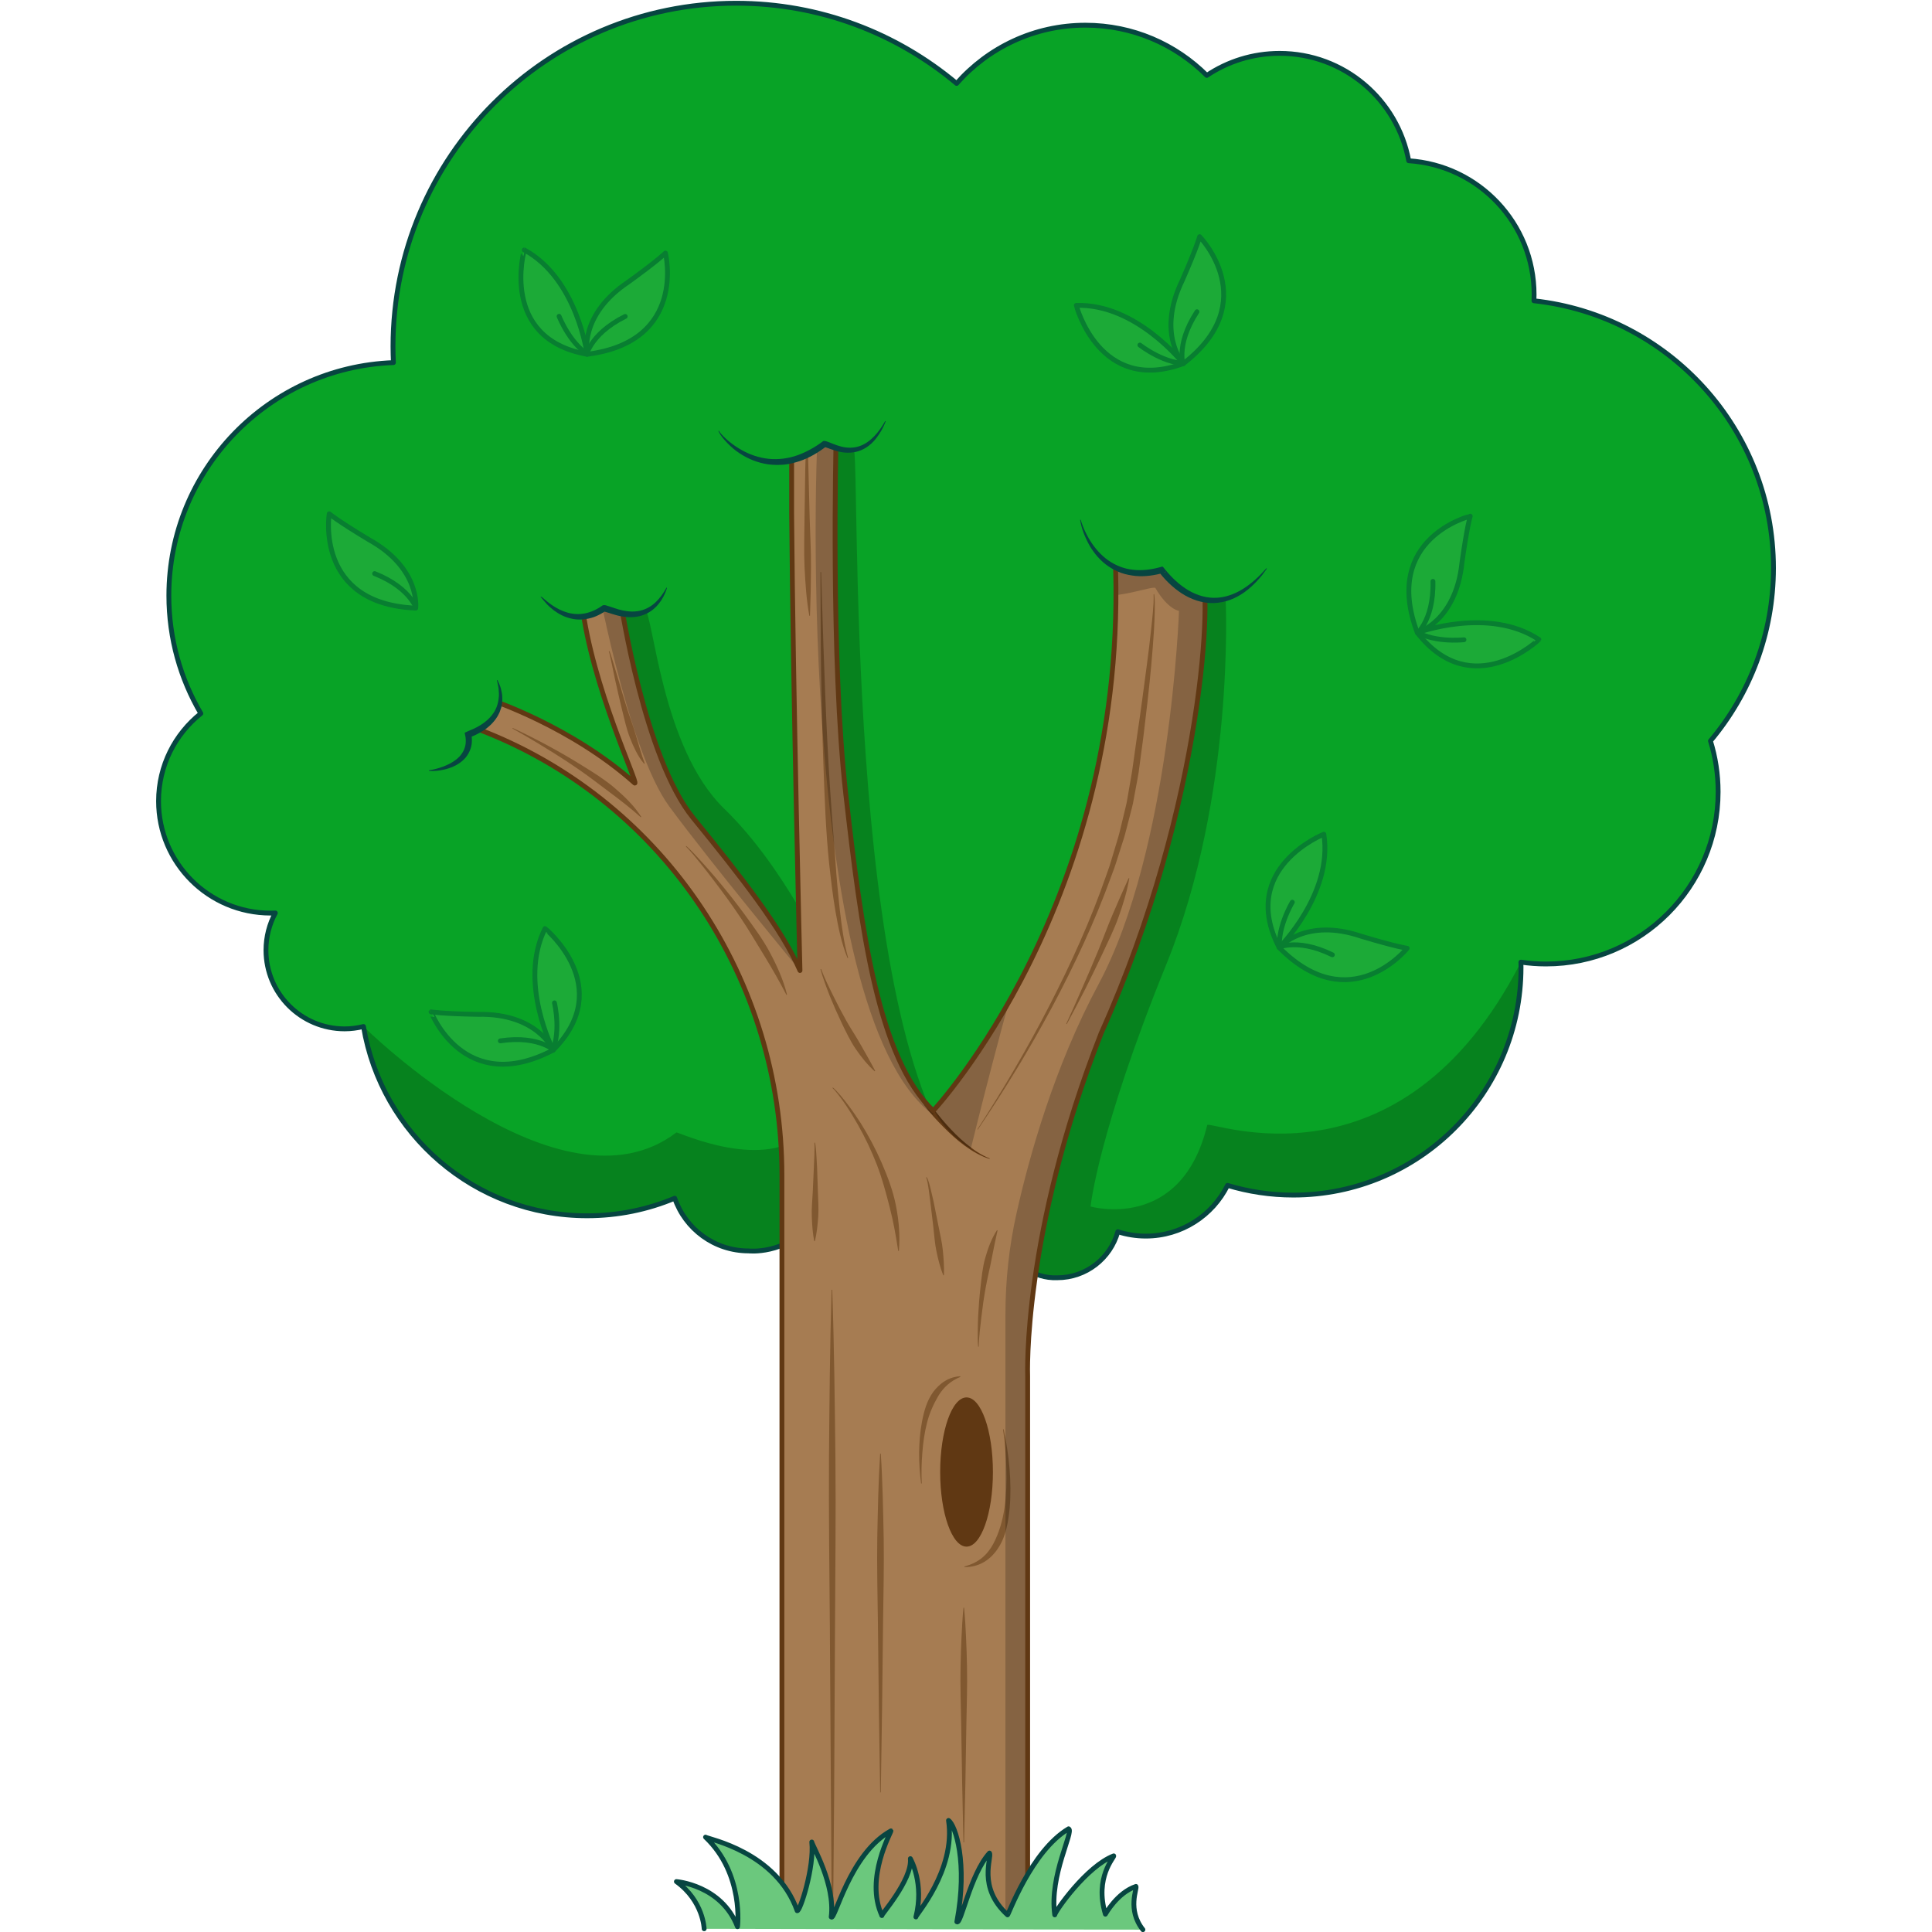 <?xml version="1.0" encoding="utf-8"?>
<!-- Generator: Adobe Illustrator 23.0.6, SVG Export Plug-In . SVG Version: 6.00 Build 0)  -->
<svg version="1.1" id="Layer_4" xmlns="http://www.w3.org/2000/svg" xmlns:xlink="http://www.w3.org/1999/xlink" x="0px" y="0px"
	 width="600px" height="600px" viewBox="0 0 600 600" style="enable-background:new 0 0 600 600;" xml:space="preserve">
<style type="text/css">
	.st0{clip-path:url(#XMLID_15_);}
	.st1{opacity:0.2;}
	.st2{clip-path:url(#XMLID_16_);}
	.st3{fill:#805830;}
	.st4{fill:#603813;}
	.st5{fill:#6BC87D;stroke:#074541;stroke-width:1.5;stroke-linecap:round;stroke-linejoin:round;stroke-miterlimit:10;}
	.st6{opacity:0.4;}
	
		.st7{clip-path:url(#XMLID_17_);fill:#39B551;stroke:#074541;stroke-width:1.5;stroke-linecap:round;stroke-linejoin:round;stroke-miterlimit:10;}
	
		.st8{clip-path:url(#XMLID_18_);fill:#39B551;stroke:#074541;stroke-width:1.5;stroke-linecap:round;stroke-linejoin:round;stroke-miterlimit:10;}
	
		.st9{clip-path:url(#XMLID_19_);fill:#39B551;stroke:#074541;stroke-width:1.5;stroke-linecap:round;stroke-linejoin:round;stroke-miterlimit:10;}
	
		.st10{clip-path:url(#XMLID_20_);fill:#39B551;stroke:#074541;stroke-width:1.5;stroke-linecap:round;stroke-linejoin:round;stroke-miterlimit:10;}
	
		.st11{clip-path:url(#XMLID_21_);fill:#39B551;stroke:#074541;stroke-width:1.5;stroke-linecap:round;stroke-linejoin:round;stroke-miterlimit:10;}
	
		.st12{clip-path:url(#XMLID_22_);fill:#39B551;stroke:#074541;stroke-width:1.5;stroke-linecap:round;stroke-linejoin:round;stroke-miterlimit:10;}
	
		.st13{clip-path:url(#XMLID_23_);fill:#39B551;stroke:#074541;stroke-width:1.5;stroke-linecap:round;stroke-linejoin:round;stroke-miterlimit:10;}
	
		.st14{clip-path:url(#XMLID_24_);fill:#39B551;stroke:#074541;stroke-width:1.5;stroke-linecap:round;stroke-linejoin:round;stroke-miterlimit:10;}
	
		.st15{clip-path:url(#XMLID_25_);fill:#39B551;stroke:#074541;stroke-width:1.5;stroke-linecap:round;stroke-linejoin:round;stroke-miterlimit:10;}
	
		.st16{clip-path:url(#XMLID_26_);fill:#39B551;stroke:#074541;stroke-width:1.5;stroke-linecap:round;stroke-linejoin:round;stroke-miterlimit:10;}
	
		.st17{clip-path:url(#XMLID_27_);fill:#39B551;stroke:#074541;stroke-width:1.5;stroke-linecap:round;stroke-linejoin:round;stroke-miterlimit:10;}
	.st18{fill:#08A326;}
	.st19{fill:#074541;}
</style>
<g>
	<g>
		<defs>
			<path id="XMLID_13_" d="M328.34,396.82c8.97,0,16.52-6.06,18.81-14.3c2.74,0.88,5.66,1.36,8.69,1.36
				c11.13,0,20.75-6.42,25.38-15.75c6.47,1.95,13.33,3.01,20.44,3.01c39.05,0,70.71-31.66,70.71-70.71c0-0.55-0.03-1.08-0.04-1.63
				c2.54,0.37,5.14,0.57,7.79,0.57c29.53,0,53.46-23.94,53.46-53.46c0-5.5-0.83-10.81-2.38-15.81
				c12.2-14.52,19.57-33.24,19.57-53.69c0-43.04-32.56-78.45-74.39-83c0.03-0.63,0.05-1.27,0.05-1.91c0-22.1-17.2-40.17-38.94-41.58
				c-3.49-18.97-20.11-33.35-40.09-33.35c-8.37,0-16.15,2.52-22.62,6.85c-9.65-9.64-22.97-15.6-37.69-15.6
				c-15.94,0-30.23,7-40,18.09C278.56,10.38,254.69,1,228.62,1c-58.86,0-106.57,47.71-106.57,106.57c0,1.69,0.05,3.37,0.13,5.04
				c-38.75,1.42-69.74,33.27-69.74,72.37c0,13.36,3.63,25.86,9.93,36.6c-8,6.37-13.13,16.19-13.13,27.21
				c0,19.21,15.57,34.78,34.78,34.78c0.5,0,1-0.02,1.49-0.04c-1.85,3.44-2.91,7.38-2.91,11.56c0,13.49,10.94,24.43,24.43,24.43
				c2.02,0,3.97-0.27,5.85-0.73c5.55,33.35,34.52,58.78,69.45,58.78c9.65,0,18.84-1.94,27.21-5.45c3.29,9.52,12.3,16.36,22.94,16.36
				c0,0,11.21,1.29,19.62-8.41c6.25-5.17,55.83-3.02,55.83-3.02S312.96,397.4,328.34,396.82z"/>
		</defs>
		<use xlink:href="#XMLID_13_"  style="overflow:visible;fill:#08A326;"/>
		<clipPath id="XMLID_15_">
			<use xlink:href="#XMLID_13_"  style="overflow:visible;"/>
		</clipPath>
		<g class="st0">
			<path class="st1" d="M380.66,186.74c0,0,2.87,60.32-18.4,112.64s-23.57,75.31-23.57,75.31s28.17,8.05,36.22-25.29
				c0.57-1.72,59.73,23,97.41-50.59c31.93,41.39-10.03,140.97-46.25,152.98c-36.22,12.01-233.4,25.8-309.28-59.28
				c-19.55-31.62-3.9-73.72-3.9-73.72s61.1,60.5,97.17,32.9c1.01,0,28.03,12.65,40.67-0.57c10.35-9.2-19.58-77.56-43.69-94.28
				c-8.62-6.32-18.4-67.26-18.4-67.26s5.75,1.99,11.5-0.73c2.87,1.88,5.17,43.27,24.72,62.24s31.04,46.56,31.62,44.84
				c0.57-1.72-2.72-157.39-2.72-157.39s6.94,2.28,11.3,0.58c2.34,0.44-3.75,180.95,34.94,224.06
				c3.62,12.65,68.58-82.78,62.84-182.24c0.57,0,3.26,1.15,7.95,3.45C375.48,186.71,380.66,186.74,380.66,186.74"/>
		</g>
		
			<use xlink:href="#XMLID_13_"  style="overflow:visible;fill:none;stroke:#074541;stroke-width:1.5;stroke-linecap:round;stroke-linejoin:round;stroke-miterlimit:10;"/>
	</g>
	<g>
		<defs>
			<path id="XMLID_3_" d="M242.83,597.13V364.86c0-60.28-36.15-115.2-92.14-137.54c-1.18-0.47-2.37-0.93-3.57-1.38l5.17-8.62
				c0,0,25.01,8.19,44.84,25.87c1.29,0.43-13.37-30.18-16.38-55.62c0.86-0.43,12.07-0.43,12.07-0.43s7.33,48.29,22.42,66.83
				s27.59,34.49,33.2,47.43c0,0-2.16-86.66-2.59-141.85c0-11.21,0-22.85,0-22.85h13.8c0,0-1.72,68.12,3.02,109.95
				c4.74,41.82,9.92,81.92,27.16,98.3c0,0,61.22-65.54,56.48-172.46c2.59,0.86,17.68-5.17,26.73,5.61
				c3.45,3.88,1.29,70.71-31.04,142.71c-24.58,62.52-22.85,106.5-22.85,106.5v166.86"/>
		</defs>
		<use xlink:href="#XMLID_3_"  style="overflow:visible;fill:#A67C52;"/>
		<clipPath id="XMLID_16_">
			<use xlink:href="#XMLID_3_"  style="overflow:visible;"/>
		</clipPath>
		<g class="st2">
			<path class="st3" d="M258.26,610.07c0.1-8.67,0-17.44-0.03-26.16l-0.18-26.19l-0.33-52.39c-0.13-17.46-0.37-34.92-0.27-52.39
				c0.15-17.46,0.27-34.92,0.81-52.39l0.2,0c0.61,17.46,0.78,34.92,0.99,52.38c0.16,17.46-0.04,34.92-0.13,52.39l-0.27,52.39
				l-0.22,26.19l-0.13,13.1l-0.08,6.55c-0.03,2.18-0.05,4.36-0.16,6.58L258.26,610.07z"/>
		</g>
		<g class="st2">
			<path class="st3" d="M273.34,556.64l-0.4-26.3l-0.3-26.3c-0.11-8.77-0.33-17.53-0.2-26.3c0.18-8.77,0.33-17.53,0.9-26.3h0.2
				c0.57,8.77,0.72,17.53,0.9,26.3c0.13,8.77-0.09,17.53-0.2,26.3l-0.3,26.3l-0.4,26.3H273.34z"/>
		</g>
		<g class="st2">
			<path class="st3" d="M299.21,572.16l-0.4-18.22l-0.3-18.22c-0.11-6.07-0.33-12.14-0.2-18.22c0.07-3.04,0.14-6.07,0.3-9.11
				l0.24-4.55c0.12-1.52,0.2-3.04,0.36-4.55h0.2c0.15,1.52,0.24,3.04,0.36,4.55l0.24,4.55c0.16,3.04,0.23,6.07,0.3,9.11
				c0.13,6.07-0.09,12.14-0.2,18.22l-0.3,18.22l-0.4,18.22H299.21z"/>
		</g>
		<g class="st2">
			<path class="st3" d="M286.06,460.72c-0.42-3.17-0.62-6.36-0.62-9.57c0.05-3.21,0.28-6.43,0.89-9.62
				c0.61-3.17,1.47-6.45,3.46-9.21c1.01-1.35,2.24-2.58,3.7-3.45c1.44-0.89,3.1-1.38,4.72-1.46l0.04,0.2
				c-1.49,0.61-2.81,1.42-3.94,2.4c-1.13,0.99-2.08,2.15-2.86,3.42c-1.51,2.57-2.8,5.4-3.56,8.44c-0.78,3.02-1.21,6.16-1.45,9.31
				c-0.26,3.15-0.34,6.34-0.18,9.51L286.06,460.72z"/>
		</g>
		<g class="st2">
			<path class="st3" d="M311.7,443.87c0.86,4.01,1.46,8.07,1.82,12.17c0.33,4.1,0.4,8.23,0.04,12.37
				c-0.44,4.09-1.06,8.39-3.39,12.09c-1.14,1.82-2.66,3.48-4.54,4.58c-1.86,1.13-4.02,1.62-6.09,1.59l-0.02-0.2
				c1.99-0.51,3.81-1.36,5.32-2.55c1.5-1.2,2.7-2.73,3.61-4.43c1.83-3.4,2.93-7.29,3.52-11.27c0.55-3.99,0.68-8.06,0.55-12.13
				c-0.1-4.07-0.42-8.15-1.02-12.18L311.7,443.87z"/>
		</g>
		<g class="st2">
			<path class="st3" d="M258.57,337.73c0.38,0.18,0.5,0.39,0.74,0.59l0.61,0.63c0.4,0.43,0.78,0.87,1.16,1.31
				c0.75,0.89,1.48,1.8,2.18,2.73c1.41,1.86,2.74,3.78,4,5.74c2.48,3.96,4.68,8.1,6.55,12.39c1.85,4.3,3.55,8.72,4.44,13.35
				c0.24,1.15,0.4,2.32,0.59,3.48c0.12,1.17,0.3,2.33,0.35,3.51c0.2,2.34,0.14,4.7-0.03,7.03l-0.2,0.01
				c-0.72-4.61-1.5-9.13-2.66-13.58c-1.14-4.43-2.31-8.88-3.97-13.18c-1.66-4.29-3.64-8.47-5.93-12.49
				c-1.13-2.01-2.34-3.99-3.63-5.91c-0.64-0.96-1.31-1.91-2.01-2.83c-0.35-0.46-0.7-0.92-1.07-1.36l-0.56-0.66
				c-0.17-0.2-0.43-0.46-0.56-0.56V337.73z"/>
		</g>
		<g class="st2">
			<path class="st3" d="M253.02,354.77c0.23,0.41,0.18,0.67,0.25,1.01l0.11,0.96l0.15,1.92l0.22,3.83l0.26,7.67
				c0.06,2.56,0.28,5.11,0.1,7.67c-0.18,2.55-0.44,5.1-1.04,7.64l-0.2,0c-0.5-2.56-0.67-5.12-0.76-7.67
				c-0.11-2.55,0.19-5.1,0.3-7.65l0.34-7.65l0.16-3.82l0.04-1.91l0.01-0.95c0-0.29-0.03-0.69-0.05-0.87L253.02,354.77z"/>
		</g>
		<g class="st2">
			<path class="st3" d="M287.72,365.55c0.31,0.29,0.37,0.6,0.5,0.91c0.12,0.31,0.21,0.62,0.31,0.93c0.19,0.62,0.34,1.25,0.5,1.88
				c0.31,1.26,0.6,2.52,0.88,3.78l1.52,7.6c0.48,2.53,1.12,5.04,1.37,7.61c0.26,2.57,0.45,5.14,0.35,7.77l-0.2,0.04
				c-0.99-2.44-1.6-4.97-2.13-7.49c-0.54-2.53-0.67-5.11-0.98-7.67l-0.92-7.67c-0.15-1.28-0.31-2.56-0.5-3.83
				c-0.1-0.63-0.19-1.27-0.31-1.9c-0.06-0.31-0.12-0.63-0.19-0.94c-0.07-0.3-0.17-0.65-0.3-0.83L287.72,365.55z"/>
		</g>
		<g class="st2">
			<path class="st3" d="M303.78,418.27c-0.18-1.6-0.12-3.1-0.13-4.65c0.01-1.54,0.05-3.08,0.11-4.62c0.15-3.07,0.39-6.15,0.74-9.22
				c0.36-3.06,0.62-6.17,1.49-9.16c0.85-2.98,1.92-5.95,3.63-8.58l0.18,0.08c-0.68,3.03-1.29,5.98-1.86,8.96
				c-0.56,2.97-1.32,5.93-1.85,8.93c-0.54,3-0.97,6.03-1.32,9.07c-0.19,1.52-0.36,3.04-0.51,4.56c-0.13,1.51-0.3,3.09-0.29,4.55
				L303.78,418.27z"/>
		</g>
		<g class="st2">
			<path class="st4" d="M282.71,335.67c1.92,2.22,3.75,4.47,5.6,6.71c1.85,2.22,3.56,4.57,5.5,6.72c1.93,2.15,3.95,4.24,6.19,6.06
				c2.22,1.84,4.61,3.52,7.32,4.59c0.04,0.01,0.06,0.06,0.04,0.1c-0.01,0.04-0.06,0.06-0.09,0.05c-2.81-0.88-5.36-2.43-7.74-4.14
				c-2.38-1.74-4.54-3.75-6.6-5.83c-2.06-2.09-4.1-4.23-5.81-6.62c-1.71-2.39-3.3-4.86-4.54-7.54c-0.02-0.04,0-0.08,0.04-0.1
				C282.65,335.64,282.69,335.65,282.71,335.67z"/>
		</g>
		<g class="st2">
			<path class="st3" d="M303.53,350.73c8.07-12.48,15.58-25.22,22.35-38.39c6.77-13.15,12.89-26.66,17.72-40.61l0.92-2.61
				c0.3-0.87,0.54-1.76,0.81-2.64l1.59-5.3c0.57-1.75,0.98-3.55,1.41-5.34l1.29-5.37c0.25-0.89,0.38-1.8,0.54-2.7l0.47-2.72
				l0.94-5.43l1.55-11c1.1-7.32,2.06-14.66,3.03-22c0.49-3.67,0.94-7.34,1.33-11.02c0.21-1.84,0.4-3.68,0.56-5.52
				c0.14-1.83,0.32-3.7,0.22-5.51l0.19-0.05c0.26,1.88,0.19,3.73,0.16,5.59c-0.04,1.86-0.13,3.71-0.23,5.56
				c-0.23,3.7-0.53,7.4-0.86,11.1c-0.68,7.39-1.55,14.75-2.44,22.11l-1.47,11.02c-0.29,1.84-0.67,3.67-1,5.51l-0.51,2.75
				c-0.17,0.92-0.32,1.84-0.58,2.74l-1.4,5.41c-0.46,1.8-0.91,3.61-1.52,5.37l-1.7,5.32c-0.29,0.88-0.55,1.78-0.87,2.65l-0.97,2.61
				c-5.06,13.98-11.38,27.45-18.35,40.54c-1.74,3.27-3.58,6.49-5.39,9.73c-1.88,3.2-3.71,6.42-5.66,9.57
				c-3.83,6.33-7.88,12.59-11.98,18.69L303.53,350.73z"/>
		</g>
		<g class="st2">
			<path class="st3" d="M331.13,317.95c1.73-3.73,3.39-7.48,5.02-11.25c1.66-3.76,3.28-7.53,4.84-11.32
				c1.56-3.79,2.94-7.66,4.56-11.41c1.62-3.76,3.23-7.51,4.97-11.27l0.19,0.06c-0.69,4.09-1.92,8.06-3.3,11.94
				c-1.37,3.9-3.23,7.59-4.96,11.32c-1.74,3.73-3.56,7.42-5.4,11.1c-1.88,3.66-3.78,7.31-5.75,10.92L331.13,317.95z"/>
		</g>
		<g class="st2">
			<path class="st3" d="M213.12,262.72c1.8,1.59,3.3,3.34,4.91,5.06c1.57,1.73,3.11,3.49,4.62,5.28c3,3.59,5.92,7.26,8.68,11.04
				c2.74,3.8,5.58,7.57,7.78,11.74c2.21,4.15,4.18,8.48,5.31,13.06l-0.19,0.07c-2.15-4.17-4.45-8.18-6.86-12.13l-3.62-5.94
				c-1.2-1.99-2.44-3.95-3.74-5.88c-2.58-3.87-5.32-7.64-8.15-11.34c-1.4-1.86-2.84-3.7-4.3-5.52c-1.47-1.79-2.94-3.67-4.54-5.27
				L213.12,262.72z"/>
		</g>
		<g class="st2">
			<path class="st3" d="M250.69,130.66l0.76,30.29c0.14,5.05,0.45,10.09,0.41,15.13c-0.01,5.05-0.12,10.08-0.31,15.15l-0.2,0.02
				c-0.92-5.01-1.24-10.07-1.49-15.12c-0.24-5.05-0.05-10.11-0.01-15.16l0.23-15.15l0.41-15.15L250.69,130.66z"/>
		</g>
		<g class="st2">
			<path class="st3" d="M255,177.62c0.35,10.09,0.59,20.08,0.99,30.11c0.35,10.03,0.78,20.05,1.35,30.06
				c0.57,10.01,1.38,20,2.13,29.99c0.34,4.99,0.81,9.98,1.36,14.95l0.45,3.72c0.19,1.23,0.34,2.48,0.55,3.71
				c0.38,2.47,0.88,4.92,1.57,7.32l-0.19,0.07c-1.92-4.68-2.9-9.68-3.77-14.63c-0.85-4.97-1.41-9.97-1.97-14.97
				c-1.02-10.01-1.38-20.06-1.74-30.09c-0.37-10.04-0.6-20.07-0.75-30.11c-0.13-10.02-0.12-20.1-0.18-30.08L255,177.62z"/>
		</g>
		<g class="st2">
			<path class="st3" d="M255,300.94c1.04,2.78,2.38,5.49,3.7,8.17c1.31,2.69,2.7,5.34,4.16,7.94c1.46,2.61,3.16,5.06,4.59,7.67
				c1.46,2.59,2.96,5.15,4.35,7.87l-0.16,0.12c-2.26-2.05-4.17-4.44-5.89-6.94c-1.71-2.51-2.99-5.27-4.31-7.98
				c-1.3-2.73-2.52-5.48-3.66-8.27c-1.09-2.82-2.17-5.61-2.98-8.54L255,300.94z"/>
		</g>
		<g class="st2">
			<path class="st3" d="M159.23,226.07c7.36,3.46,14.55,7.3,21.48,11.62c1.75,1.05,3.45,2.18,5.18,3.28
				c1.68,1.17,3.36,2.34,4.92,3.68c3.11,2.66,6.12,5.55,8.34,9.03l-0.15,0.13c-3.03-2.73-6.2-5.19-9.43-7.59
				c-3.23-2.39-6.39-4.91-9.73-7.19c-3.33-2.3-6.73-4.5-10.2-6.61c-3.45-2.14-6.94-4.21-10.5-6.17L159.23,226.07z"/>
		</g>
		<g class="st2">
			<path class="st3" d="M189.22,202.16c0.21,0.38,0.32,0.75,0.45,1.11c0.13,0.36,0.24,0.73,0.35,1.1l0.67,2.2l1.32,4.4
				c0.85,2.94,1.73,5.86,2.64,8.78c0.91,2.91,2.03,5.75,2.85,8.67c0.87,2.91,1.67,5.81,2.72,8.69l-0.17,0.11
				c-0.49-0.6-0.98-1.22-1.4-1.88c-0.39-0.67-0.83-1.33-1.16-2.03c-0.35-0.69-0.69-1.4-1-2.1l-0.88-2.15
				c-1.12-2.88-1.74-5.91-2.49-8.88c-0.72-2.98-1.41-5.97-2.07-8.96l-0.94-4.5l-0.48-2.24c-0.17-0.73-0.32-1.54-0.56-2.17
				L189.22,202.16z"/>
		</g>
		<g class="st2">
			<path class="st1" d="M312.25,597.13V408.12c0-10.57,1.15-21.1,3.46-31.41c3.94-17.63,11.69-45.37,25.43-71.01
				c22.42-41.82,25.01-115.98,25.01-115.98s-3.45-0.43-7.33-7.11c-1.29-1.08-20.7,7.55-26.73-2.37
				c-6.04-9.92,20.26-25.44,43.12-21.56s33.63,16.82,30.61,35.35s-37.94,217.73-46.13,244.9S401.93,605.72,312.25,597.13z"/>
		</g>
		<g class="st2">
			<path class="st1" d="M301.49,356.76c0,0,11.62-47.6,18.81-68.88S300,282.42,300,282.42l-10.46,61.22
				C289.54,343.65,292.17,350.9,301.49,356.76z"/>
		</g>
		<g class="st2">
			<path class="st1" d="M254.47,128.5c-1.27,0.24-8.19,185.4,35.35,217.73C288.53,100.04,314.83,117.29,254.47,128.5z"/>
		</g>
		<g class="st2">
			<path class="st1" d="M184.62,176.36c0,0,9.92,56.05,23.28,74.16s40.53,50.88,40.53,50.88l-29.75-133.66L184.62,176.36z"/>
		</g>
		
			<use xlink:href="#XMLID_3_"  style="overflow:visible;fill:none;stroke:#603813;stroke-width:1.5;stroke-linecap:round;stroke-linejoin:round;stroke-miterlimit:10;"/>
	</g>
	<path class="st5" d="M218.68,599c0,0-0.22-8.62-8.62-14.66c0,0,14.01,1.08,18.97,14.01c0,0.43,2.16-16.38-9.92-27.81
		c0.86,0.65,21.99,4.53,28.46,22.85c0.86,0.43,5.39-13.58,4.53-21.34c0.22,1.29,7.33,13.15,6.04,23.28
		c1.08,1.51,5.61-19.62,18.54-26.73c0.22,0.22-8.19,14.66-2.8,26.3c-0.86,0.43,9.49-10.99,8.84-17.68
		c0.22,0.43,4.31,7.76,1.72,18.11c-0.43-0.22,12.5-14.44,10.13-29.97c2.16,1.51,6.04,13.15,2.59,31.47
		c1.29,1.08,4.1-14.66,10.13-21.34c0.86,1.29-3.88,10.56,5.61,19.19c0.22,0.22,7.33-19.83,18.97-26.73
		c1.72,0.86-6.04,14.44-4.31,26.73c0.22-1.29,9.92-15.09,18.32-18.32c0.22,0.43-6.04,6.68-2.59,18.11c0,0,3.66-6.68,9.49-8.62
		c0.43,0.65-2.8,7.17,2.16,13.43"/>
	<ellipse class="st4" cx="300.17" cy="457.15" rx="8.19" ry="23.17"/>
	<g class="st6">
		<g>
			<defs>
				<path id="XMLID_1_" d="M171.8,326.11c0,0-4.86-11.48-23.34-11.09c-11.48-0.19-14.59-0.78-14.59-0.78S143.98,340.7,171.8,326.11z
					"/>
			</defs>
			<use xlink:href="#XMLID_1_"  style="overflow:visible;fill:#39B551;"/>
			<clipPath id="XMLID_17_">
				<use xlink:href="#XMLID_1_"  style="overflow:visible;"/>
			</clipPath>
			<path class="st7" d="M173.2,326.98c-0.36-0.14-5.1-5.61-17.82-3.74"/>
			
				<use xlink:href="#XMLID_1_"  style="overflow:visible;fill:none;stroke:#074541;stroke-width:1.5;stroke-linecap:round;stroke-linejoin:round;stroke-miterlimit:10;"/>
		</g>
		<g>
			<defs>
				<path id="XMLID_2_" d="M171.8,326.11c0,0-10.89-21.01-2.53-37.74C169.27,288.37,191.44,306.46,171.8,326.11z"/>
			</defs>
			<use xlink:href="#XMLID_2_"  style="overflow:visible;fill:#39B551;"/>
			<clipPath id="XMLID_18_">
				<use xlink:href="#XMLID_2_"  style="overflow:visible;"/>
			</clipPath>
			<path class="st8" d="M172.19,311.45c0,0,2.44,10.13-1.37,16.38"/>
			
				<use xlink:href="#XMLID_2_"  style="overflow:visible;fill:none;stroke:#074541;stroke-width:1.5;stroke-linecap:round;stroke-linejoin:round;stroke-miterlimit:10;"/>
		</g>
		<g>
			<defs>
				<path id="XMLID_5_" d="M182.33,110.02c0,0-2.57-12.2,12.81-22.45c9.3-6.72,11.52-8.98,11.52-8.98S213.49,106.08,182.33,110.02z"
					/>
			</defs>
			<use xlink:href="#XMLID_5_"  style="overflow:visible;fill:#39B551;"/>
			<clipPath id="XMLID_19_">
				<use xlink:href="#XMLID_5_"  style="overflow:visible;"/>
			</clipPath>
			<path class="st9" d="M181.68,111.53c0.21-0.32,0.98-7.52,12.48-13.26"/>
			
				<use xlink:href="#XMLID_5_"  style="overflow:visible;fill:none;stroke:#074541;stroke-width:1.5;stroke-linecap:round;stroke-linejoin:round;stroke-miterlimit:10;"/>
		</g>
		<g>
			<defs>
				<path id="XMLID_12_" d="M129.11,188.85c0,0,1.55-12.37-14.64-21.3c-9.83-5.92-12.23-7.99-12.23-7.99S97.73,187.53,129.11,188.85
					z"/>
			</defs>
			<use xlink:href="#XMLID_12_"  style="overflow:visible;fill:#39B551;"/>
			<clipPath id="XMLID_20_">
				<use xlink:href="#XMLID_12_"  style="overflow:visible;"/>
			</clipPath>
			<path class="st10" d="M129.89,190.3c-0.24-0.3-1.6-7.41-13.55-12.17"/>
			
				<use xlink:href="#XMLID_12_"  style="overflow:visible;fill:none;stroke:#074541;stroke-width:1.5;stroke-linecap:round;stroke-linejoin:round;stroke-miterlimit:10;"/>
		</g>
		<g>
			<defs>
				<path id="XMLID_4_" d="M182.33,110.02c0,0-3.08-23.46-19.51-32.4C162.82,77.62,154.98,105.14,182.33,110.02z"/>
			</defs>
			<use xlink:href="#XMLID_4_"  style="overflow:visible;fill:#39B551;"/>
			<clipPath id="XMLID_21_">
				<use xlink:href="#XMLID_4_"  style="overflow:visible;"/>
			</clipPath>
			<path class="st11" d="M173.63,98.23c0,0,3.79,9.71,10.49,12.66"/>
			
				<use xlink:href="#XMLID_4_"  style="overflow:visible;fill:none;stroke:#074541;stroke-width:1.5;stroke-linecap:round;stroke-linejoin:round;stroke-miterlimit:10;"/>
		</g>
		<g>
			<defs>
				<path id="XMLID_7_" d="M367.48,112.92c0,0-8.39-9.21-0.32-25.84c4.62-10.51,5.39-13.58,5.39-13.58S392.35,93.75,367.48,112.92z"
					/>
			</defs>
			<use xlink:href="#XMLID_7_"  style="overflow:visible;fill:#39B551;"/>
			<clipPath id="XMLID_22_">
				<use xlink:href="#XMLID_7_"  style="overflow:visible;"/>
			</clipPath>
			<path class="st12" d="M367.68,114.56c0.02-0.39-2.96-6.98,4.05-17.75"/>
			
				<use xlink:href="#XMLID_7_"  style="overflow:visible;fill:none;stroke:#074541;stroke-width:1.5;stroke-linecap:round;stroke-linejoin:round;stroke-miterlimit:10;"/>
		</g>
		<g>
			<defs>
				<path id="XMLID_6_" d="M367.48,112.92c0,0-14.53-18.67-33.23-18.07C334.25,94.86,341.42,122.56,367.48,112.92z"/>
			</defs>
			<use xlink:href="#XMLID_6_"  style="overflow:visible;fill:#39B551;"/>
			<clipPath id="XMLID_23_">
				<use xlink:href="#XMLID_6_"  style="overflow:visible;"/>
			</clipPath>
			<path class="st13" d="M354,107.16c0,0,8.18,6.45,15.46,5.61"/>
			
				<use xlink:href="#XMLID_6_"  style="overflow:visible;fill:none;stroke:#074541;stroke-width:1.5;stroke-linecap:round;stroke-linejoin:round;stroke-miterlimit:10;"/>
		</g>
		<g>
			<defs>
				<path id="XMLID_9_" d="M440.16,196.49c0,0,11.99-3.42,13.87-21.81c1.6-11.37,2.56-14.38,2.56-14.38S429.09,167.1,440.16,196.49z
					"/>
			</defs>
			<use xlink:href="#XMLID_9_"  style="overflow:visible;fill:#39B551;"/>
			<clipPath id="XMLID_24_">
				<use xlink:href="#XMLID_9_"  style="overflow:visible;"/>
			</clipPath>
			<path class="st14" d="M439.12,197.77c0.19-0.34,6.19-4.38,5.89-17.23"/>
			
				<use xlink:href="#XMLID_9_"  style="overflow:visible;fill:none;stroke:#074541;stroke-width:1.5;stroke-linecap:round;stroke-linejoin:round;stroke-miterlimit:10;"/>
		</g>
		<g>
			<defs>
				<path id="XMLID_8_" d="M440.16,196.49c0,0,22.19-8.23,37.76,2.12C477.92,198.61,457.25,218.4,440.16,196.49z"/>
			</defs>
			<use xlink:href="#XMLID_8_"  style="overflow:visible;fill:#39B551;"/>
			<clipPath id="XMLID_25_">
				<use xlink:href="#XMLID_8_"  style="overflow:visible;"/>
			</clipPath>
			<path class="st15" d="M454.65,198.68c0,0-10.36,1.18-16.09-3.36"/>
			
				<use xlink:href="#XMLID_8_"  style="overflow:visible;fill:none;stroke:#074541;stroke-width:1.5;stroke-linecap:round;stroke-linejoin:round;stroke-miterlimit:10;"/>
		</g>
		<g>
			<defs>
				<path id="XMLID_11_" d="M397.26,294.27c0,0,8.12-9.46,25.61-3.47c10.99,3.3,14.14,3.69,14.14,3.69S419.33,316.62,397.26,294.27z
					"/>
			</defs>
			<use xlink:href="#XMLID_11_"  style="overflow:visible;fill:#39B551;"/>
			<clipPath id="XMLID_26_">
				<use xlink:href="#XMLID_11_"  style="overflow:visible;"/>
			</clipPath>
			<path class="st16" d="M395.67,294.67c0.39-0.03,6.56-3.79,18.11,1.85"/>
			
				<use xlink:href="#XMLID_11_"  style="overflow:visible;fill:none;stroke:#074541;stroke-width:1.5;stroke-linecap:round;stroke-linejoin:round;stroke-miterlimit:10;"/>
		</g>
		<g>
			<defs>
				<path id="XMLID_10_" d="M397.26,294.27c0,0,16.76-16.71,13.87-35.19C411.13,259.08,384.51,269.58,397.26,294.27z"/>
			</defs>
			<use xlink:href="#XMLID_10_"  style="overflow:visible;fill:#39B551;"/>
			<clipPath id="XMLID_27_">
				<use xlink:href="#XMLID_10_"  style="overflow:visible;"/>
			</clipPath>
			<path class="st17" d="M401.34,280.19c0,0-5.4,8.91-3.67,16.02"/>
			
				<use xlink:href="#XMLID_10_"  style="overflow:visible;fill:none;stroke:#074541;stroke-width:1.5;stroke-linecap:round;stroke-linejoin:round;stroke-miterlimit:10;"/>
		</g>
	</g>
	<g>
		<path class="st18" d="M133.32,239.31c0,0,13.8-1.72,11.21-11.64c0.86-0.65,13.58-3.66,9.92-16.38"/>
		<path class="st19" d="M133.3,239.21c1.51-0.23,3.01-0.64,4.44-1.18c1.43-0.55,2.81-1.25,4-2.21c1.19-0.94,2.15-2.19,2.6-3.64
			c0.47-1.44,0.37-3.01-0.01-4.47l-0.01-0.03c-0.02-0.07,0.02-0.14,0.08-0.17c0.89-0.45,1.68-0.71,2.51-1.09
			c0.81-0.38,1.61-0.78,2.36-1.26c1.51-0.94,2.87-2.13,3.88-3.59c1.04-1.44,1.6-3.2,1.74-4.96c0.13-0.89,0.02-1.78-0.04-2.67
			c-0.09-0.89-0.35-1.75-0.51-2.63c-0.01-0.05,0.03-0.11,0.08-0.12c0.05-0.01,0.09,0.02,0.11,0.06c0.36,0.83,0.79,1.68,1.03,2.6
			c0.21,0.92,0.45,1.86,0.43,2.85c0.08,0.98-0.12,1.97-0.3,2.97l-0.5,1.45c-0.2,0.47-0.46,0.91-0.7,1.37
			c-1.06,1.76-2.57,3.2-4.21,4.3c-0.83,0.55-1.69,1.01-2.56,1.43c-0.43,0.2-0.88,0.41-1.3,0.58l-0.62,0.24l-0.29,0.11
			c0.01,0,0.05-0.03,0.06-0.06l0.65-1.87c0.41,1.72,0.54,3.7-0.16,5.52c-0.33,0.9-0.81,1.74-1.39,2.46c-0.59,0.72-1.29,1.3-2,1.8
			c-1.43,1.01-3.02,1.58-4.59,1.97c-1.58,0.36-3.18,0.55-4.77,0.44l-0.02,0c-0.05,0-0.1-0.05-0.09-0.11
			C133.22,239.25,133.26,239.21,133.3,239.21z"/>
	</g>
	<g>
		<path class="st18" d="M168.02,185.41c0.65,0,8.84,10.13,19.19,2.8c1.51-1.05,12.72,7.76,19.83-5.61"/>
		<path class="st19" d="M168.02,185.31c0.32,0.11,0.43,0.28,0.63,0.42l0.53,0.45c0.35,0.3,0.71,0.6,1.07,0.88
			c0.73,0.57,1.48,1.1,2.28,1.57c1.58,0.94,3.31,1.64,5.12,1.93c1.81,0.29,3.68,0.14,5.42-0.44c0.87-0.28,1.71-0.65,2.5-1.11
			c0.4-0.22,0.79-0.46,1.17-0.73l0.29-0.19c0.06-0.05,0.28-0.17,0.4-0.16c0.29-0.04,0.52,0.02,0.76,0.07
			c1.82,0.52,3.51,1.25,5.32,1.6c1.79,0.38,3.66,0.46,5.44,0.02c1.78-0.43,3.42-1.38,4.73-2.66c1.33-1.27,2.4-2.8,3.27-4.42
			c0.03-0.05,0.09-0.07,0.13-0.04c0.04,0.02,0.06,0.07,0.05,0.12l-0.01,0.02c-0.54,1.82-1.45,3.55-2.72,5.09
			c-1.27,1.52-3.04,2.8-5.08,3.42c-2.03,0.67-4.21,0.61-6.2,0.29c-1-0.16-1.96-0.45-2.89-0.73c-0.9-0.28-1.86-0.62-2.51-0.77
			c-0.05,0-0.16-0.04-0.16-0.03c-0.01,0-0.01,0-0.02-0.01c0,0,0.09,0.01,0.13-0.01c0.04-0.01,0.03-0.01,0.1-0.03
			c0.08-0.02,0.16-0.04,0.24-0.08c0.07-0.03,0.15-0.09,0.2-0.13l-0.08,0.05l-0.32,0.21c-0.42,0.28-0.86,0.55-1.32,0.79
			c-0.9,0.49-1.86,0.92-2.88,1.2c-2.02,0.56-4.22,0.7-6.24,0.2c-2.03-0.45-3.85-1.41-5.42-2.58c-0.77-0.61-1.5-1.24-2.15-1.94
			c-0.33-0.35-0.64-0.71-0.95-1.07c-0.28-0.35-0.61-0.79-0.86-1.03l-0.08-0.08c-0.03-0.03-0.03-0.08,0-0.11
			C167.97,185.31,168,185.3,168.02,185.31z"/>
	</g>
	<g>
		<path class="st18" d="M223.21,133.89c0.22,0.86,14.23,17.25,32.55,3.23c2.16-0.43,11.21,7.98,19.19-6.25"/>
		<path class="st19" d="M223.31,133.87c0.35,0.59,0.92,1.18,1.44,1.71c0.54,0.54,1.1,1.05,1.69,1.53c1.17,0.97,2.43,1.83,3.75,2.58
			c2.64,1.5,5.57,2.5,8.59,2.81c3.02,0.29,6.09-0.12,8.94-1.14c2.85-1.04,5.52-2.54,7.94-4.38l0.01-0.01
			c0.02-0.01,0.04-0.02,0.06-0.02c0.58-0.06,1.03,0.15,1.49,0.3l1.34,0.53c0.89,0.36,1.78,0.68,2.7,0.91
			c1.83,0.47,3.79,0.5,5.59-0.11c1.8-0.59,3.37-1.76,4.68-3.13c1.32-1.38,2.4-2.97,3.34-4.63c0.03-0.05,0.09-0.06,0.14-0.04
			c0.04,0.02,0.06,0.08,0.04,0.12l-0.01,0.01c-0.69,1.82-1.65,3.54-2.88,5.13c-1.21,1.6-2.85,3.01-4.87,3.83
			c-2.03,0.82-4.35,0.89-6.43,0.46c-1.04-0.22-2.03-0.55-2.96-0.89l-1.32-0.47c-0.2-0.07-0.39-0.12-0.52-0.15
			c-0.13-0.04-0.22,0.01,0.05-0.03l0.71-0.32c-2.53,1.95-5.32,3.68-8.45,4.73c-1.56,0.5-3.17,0.93-4.82,1.09
			c-1.65,0.15-3.31,0.13-4.95-0.08c-3.27-0.47-6.36-1.71-9-3.5c-1.34-0.87-2.54-1.92-3.64-3.04c-1.08-1.15-2.15-2.26-2.83-3.77
			c-0.02-0.05,0-0.11,0.05-0.13c0.05-0.02,0.1,0,0.12,0.04L223.31,133.87z"/>
	</g>
	<g>
		<path class="st18" d="M335.53,161.48c0,0,5.39,20.7,25.44,14.66c0.22-0.22,14.01,21.56,32.34,0.43"/>
		<path class="st19" d="M335.63,161.46c0.78,2.63,2.01,5.14,3.56,7.41c1.56,2.26,3.51,4.28,5.85,5.72c1.17,0.72,2.42,1.29,3.73,1.71
			c1.31,0.42,2.67,0.62,4.03,0.73c2.74,0.15,5.49-0.28,8.12-1.07l-0.08,0.05c0.04-0.05,0.19-0.07,0.25-0.02
			c0.04,0.02,0.02,0.02,0.04,0.03l0.05,0.04l0.06,0.06l0.1,0.12l0.19,0.24l0.38,0.47l0.78,0.92c0.53,0.6,1.07,1.19,1.64,1.75
			c1.14,1.12,2.37,2.16,3.7,3.05c2.64,1.78,5.75,2.97,8.96,2.99c3.21,0.04,6.34-1.08,9.05-2.78c2.72-1.71,5.09-3.94,7.2-6.36
			c0.04-0.04,0.1-0.05,0.14-0.01c0.04,0.03,0.04,0.09,0.02,0.13l-0.01,0.01c-0.47,0.67-0.94,1.33-1.44,1.98
			c-0.52,0.63-1.06,1.25-1.62,1.85c-1.13,1.2-2.35,2.34-3.71,3.33c-1.37,0.98-2.86,1.83-4.49,2.45c-1.63,0.61-3.38,0.96-5.16,1.03
			c-3.58,0.11-7.11-1.14-10.01-3.03c-1.46-0.95-2.79-2.05-4.02-3.24c-0.61-0.6-1.21-1.21-1.76-1.85l-0.81-0.98l-0.39-0.48
			l-0.18-0.22l-0.06-0.07l0.01,0.01c0.04,0.04,0.09,0.09,0.14,0.13l0.04,0.03l0.17,0.11c0.25,0.15,0.7,0.3,1.16,0.22
			c0.46-0.07,0.79-0.31,0.97-0.5l-0.74,0.44c-2.8,0.81-5.79,1.28-8.8,1.01c-1.5-0.16-3-0.43-4.43-0.93
			c-1.43-0.51-2.77-1.21-4.01-2.05c-2.49-1.67-4.42-3.98-5.87-6.44c-1.39-2.5-2.48-5.15-2.93-7.93l0-0.01
			c-0.01-0.05,0.03-0.11,0.08-0.11C335.56,161.38,335.61,161.41,335.63,161.46z"/>
	</g>
</g>
</svg>
